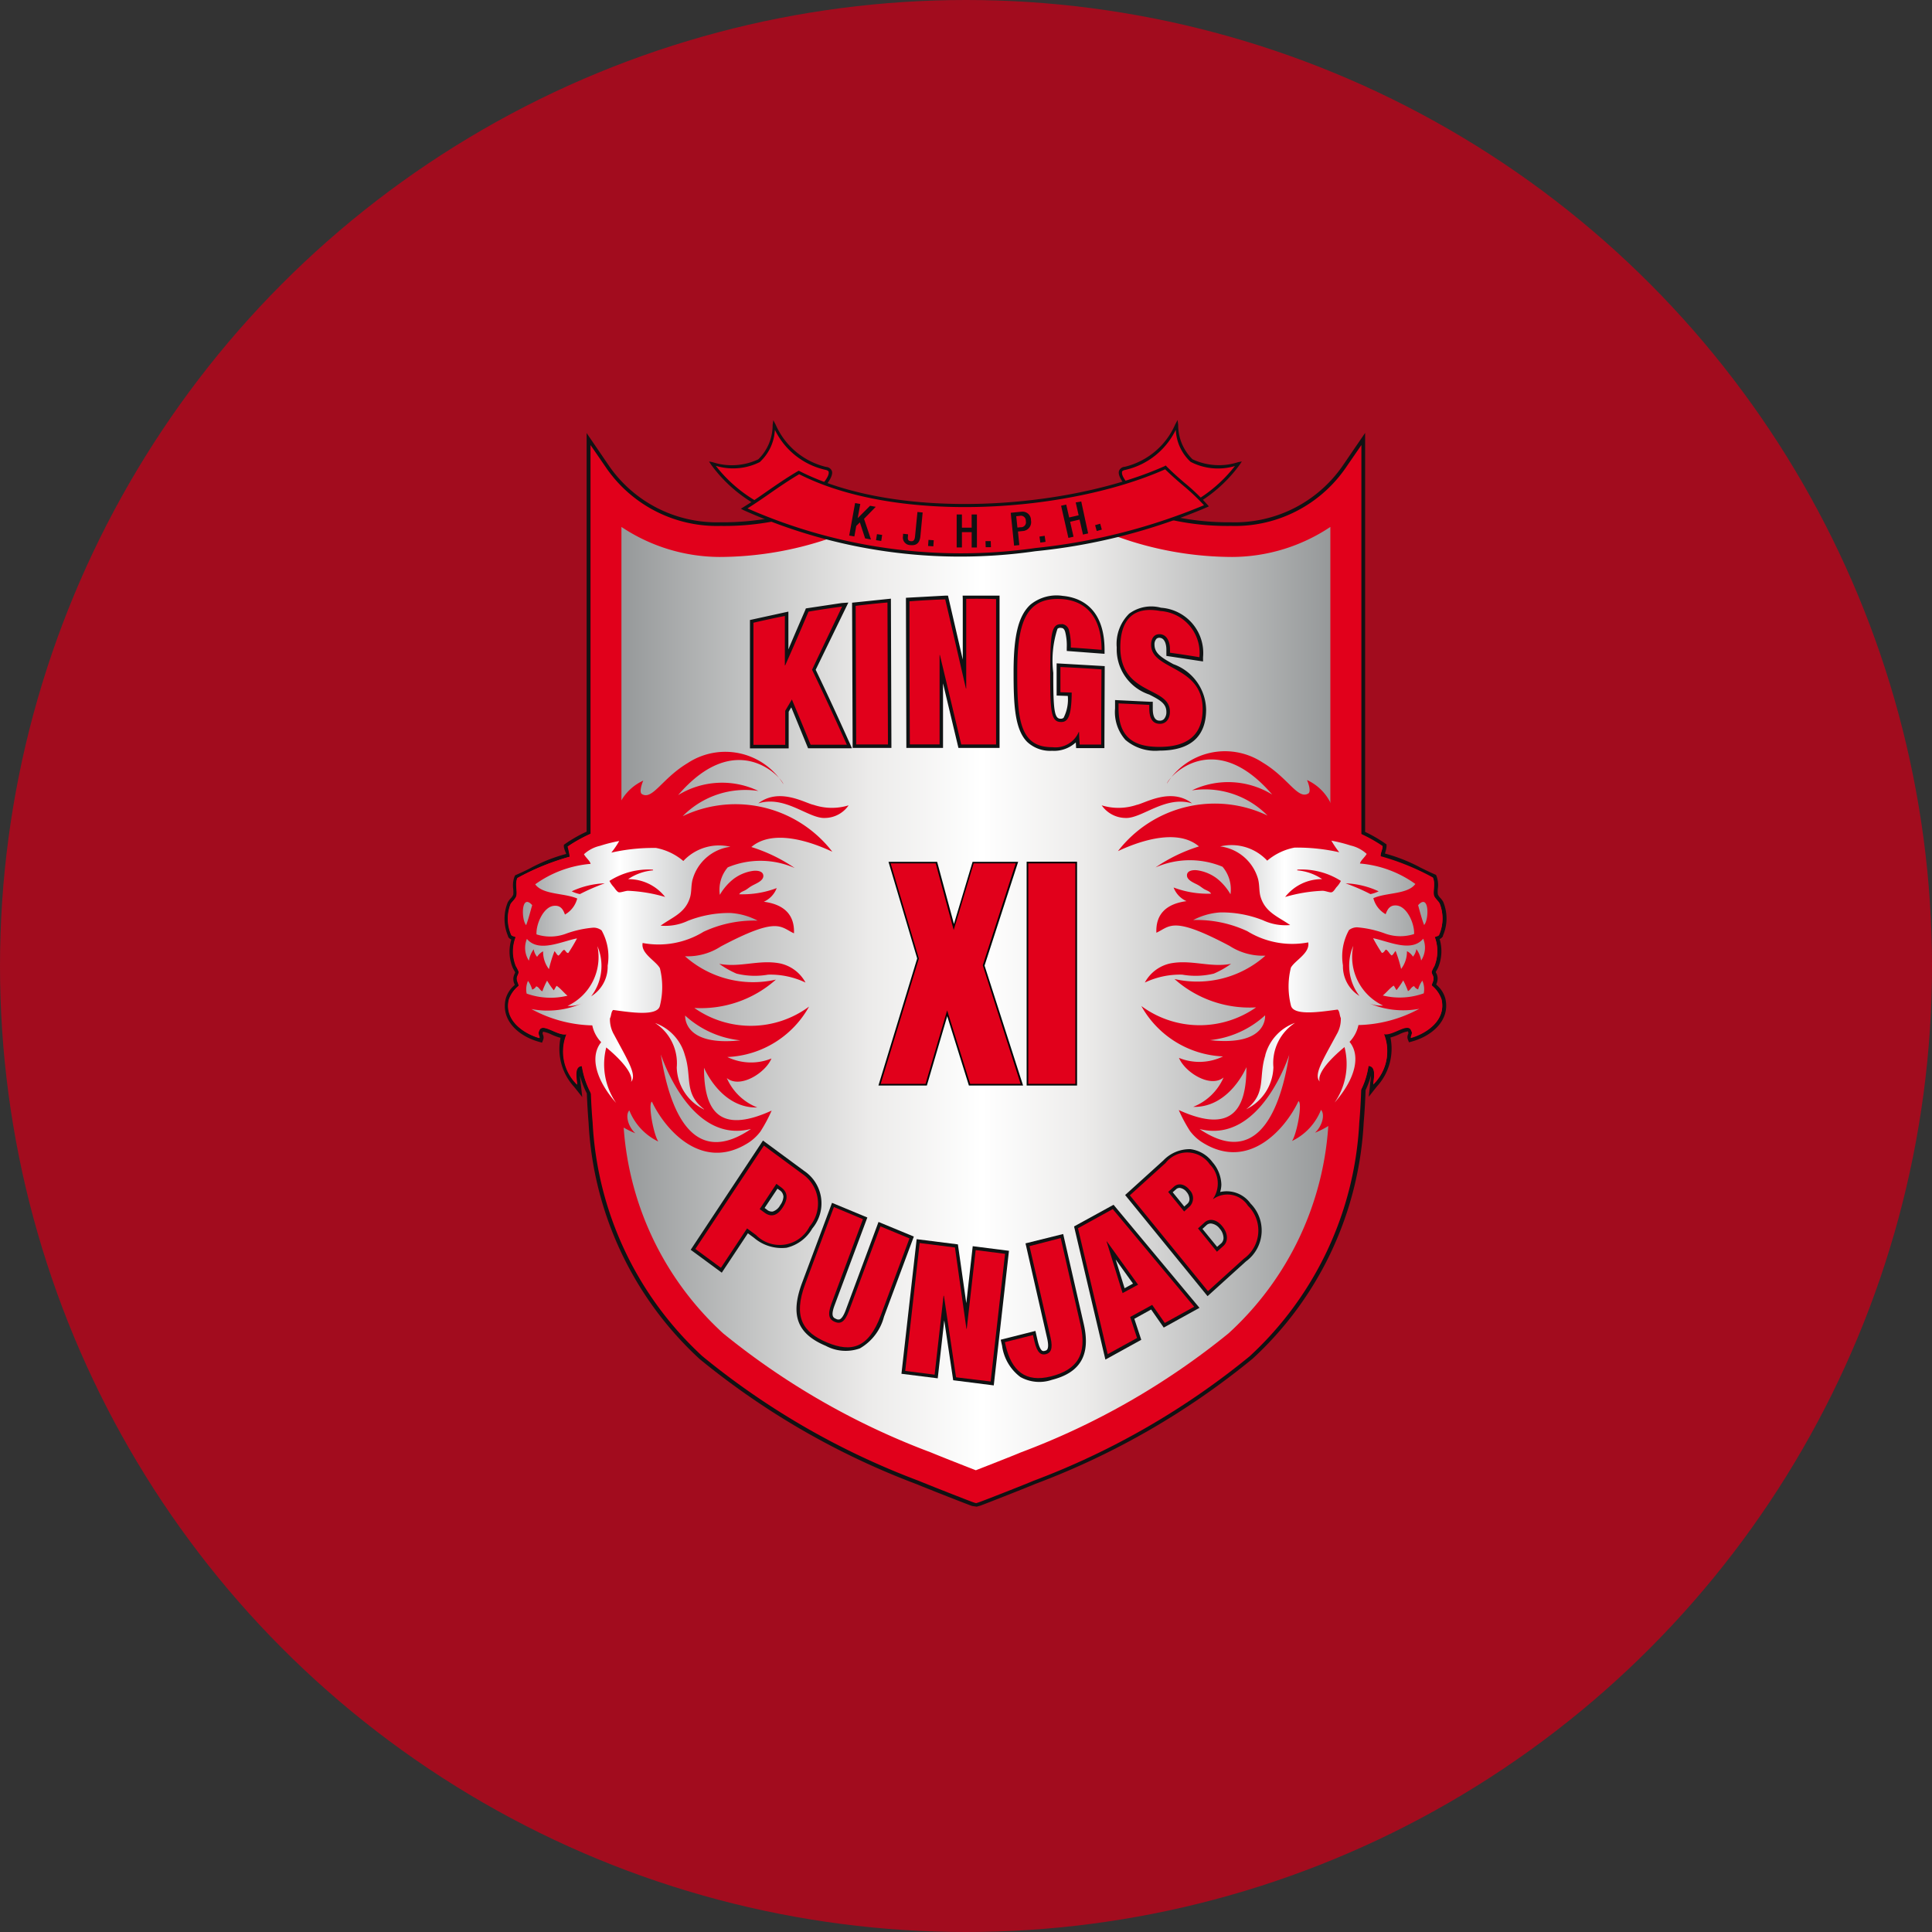 <svg xmlns="http://www.w3.org/2000/svg" xmlns:xlink="http://www.w3.org/1999/xlink" width="46" height="46" viewBox="0 0 46 46">
  <rect x="0" y="0" width="46" height="46" fill="#333333" stroke="none"/>
  <defs>
    <linearGradient id="linear-gradient" y1="0.5" x2="1" y2="0.5" gradientUnits="objectBoundingBox">
      <stop offset="0" stop-color="#959899"/>
      <stop offset="0.35" stop-color="#ecebea"/>
      <stop offset="0.509" stop-color="#fff"/>
      <stop offset="0.65" stop-color="#edeceb"/>
      <stop offset="1" stop-color="#959899"/>
    </linearGradient>
    <linearGradient id="linear-gradient-2" y1="0.5" x2="1" y2="0.5" gradientUnits="objectBoundingBox">
      <stop offset="0" stop-color="#959899"/>
      <stop offset="0.412" stop-color="#fff"/>
      <stop offset="1" stop-color="#959899"/>
    </linearGradient>
    <linearGradient id="linear-gradient-3" y1="0.5" x2="1" y2="0.5" gradientUnits="objectBoundingBox">
      <stop offset="0" stop-color="#959899"/>
      <stop offset="0.406" stop-color="#fff"/>
      <stop offset="1" stop-color="#959899"/>
    </linearGradient>
  </defs>
  <g id="Symbol_7_1" data-name="Symbol 7 – 1" transform="translate(-997 -3103)">
    <g id="Group_9448" data-name="Group 9448" transform="translate(-114)">
      <circle id="Ellipse_85" data-name="Ellipse 85" cx="23" cy="23" r="23" transform="translate(1111 3103)" fill="#a20c1e"/>
    </g>
    <g id="Group_9463" data-name="Group 9463" transform="translate(995.225 3091.413)">
      <g id="Group_9462" data-name="Group 9462" transform="translate(13.775 21.587)">
        <path id="Path_4091" data-name="Path 4091" d="M24.92,50.792c-.169-.06-1.177-.458-1.306-.514a18.328,18.328,0,0,1-5.18-2.984,8.217,8.217,0,0,1-2.645-5.626c-.018-.212-.031-.441-.042-.7a2.1,2.1,0,0,1-.163-.42c0,.05.008.1.014.148,0,.018,0,.036.006.053l.034.307-.192-.242a1.33,1.33,0,0,1-.325-1.169,1.269,1.269,0,0,1-.219-.08.7.7,0,0,0-.194-.065H14.7l0,.011,0,.014-.008.011a.273.273,0,0,0,.011.034.165.165,0,0,1,.007.116l-.029.075-.077-.022c-.466-.129-.911-.5-.789-1.021a.649.649,0,0,1,.2-.317l.017-.017-.006-.014a.314.314,0,0,1-.029-.141.31.31,0,0,1,.031-.109.2.2,0,0,0,.013-.033c-.005-.012-.017-.033-.025-.047s-.023-.041-.032-.059a1.012,1.012,0,0,1-.035-.677.158.158,0,0,1-.07-.056l-.007-.011,0-.012a1.047,1.047,0,0,1-.007-.807.553.553,0,0,1,.07-.094.288.288,0,0,0,.06-.087.643.643,0,0,0,0-.13.614.614,0,0,1,.03-.3l.014-.031.03-.013c.113-.05.225-.1.334-.158a3.93,3.93,0,0,1,.851-.338c0-.013-.007-.026-.012-.039A.586.586,0,0,1,15.2,35.1l0-.051.042-.029a3.362,3.362,0,0,1,.5-.284V25.246l.547.8A3.118,3.118,0,0,0,18.93,27.37l.138,0a6.309,6.309,0,0,0,1.672-.246.231.231,0,0,1,.068-.008,4.388,4.388,0,0,1,.761.161,13.5,13.5,0,0,0,3.271.52l.166,0h.006l.169,0a13.527,13.527,0,0,0,3.272-.52,4.359,4.359,0,0,1,.76-.161.233.233,0,0,1,.067.008,6.308,6.308,0,0,0,1.672.246l.137,0a3.119,3.119,0,0,0,2.642-1.328l.547-.8v9.5a3.286,3.286,0,0,1,.468.269l.042.029,0,.051a.556.556,0,0,1-.028.128c0,.014-.008.026-.011.038a3.948,3.948,0,0,1,.849.336c.109.054.222.109.336.159l.031.013.014.031a.622.622,0,0,1,.03.3.585.585,0,0,0,0,.131.272.272,0,0,0,.059.087.513.513,0,0,1,.069.093,1.031,1.031,0,0,1-.007.808l0,.012-.007.01a.154.154,0,0,1-.071.057,1.008,1.008,0,0,1-.035.676c-.009.02-.02.04-.031.06a.413.413,0,0,0-.026.048c0,.007.009.022.014.032a.293.293,0,0,1,.03.108.313.313,0,0,1-.028.142c0,.005,0,.01-.006.015l.018.018a.653.653,0,0,1,.2.317c.122.519-.324.892-.79,1.021l-.076.021-.029-.074a.162.162,0,0,1,.007-.116.153.153,0,0,0,.01-.036l-.008-.012,0-.01a.077.077,0,0,0,0-.012h-.008a.7.7,0,0,0-.194.065,1.336,1.336,0,0,1-.219.081,1.33,1.33,0,0,1-.325,1.168l-.192.243.034-.308c0-.017,0-.035.006-.053.005-.044.012-.1.014-.148a2.1,2.1,0,0,1-.129.351c-.01.287-.025.538-.045.768a8.217,8.217,0,0,1-2.645,5.626,18.308,18.308,0,0,1-5.18,2.984c-.128.056-1.133.453-1.3.514l-.089.025Z" transform="translate(-13.775 -24.935)" fill="#101213"/>
        <path id="Path_4092" data-name="Path 4092" d="M36.823,41.49c.011-.071.047-.1.044-.178,0-.054-.049-.1-.044-.154a.76.76,0,0,1,.065-.133.942.942,0,0,0,.007-.693c.032-.02.086-.021.105-.052a.962.962,0,0,0,.014-.74c-.035-.064-.123-.131-.138-.2-.021-.108.035-.289-.022-.415a5.845,5.845,0,0,0-1.248-.508c0-.1.043-.153.05-.242a3.215,3.215,0,0,0-.506-.285V28.612l-.385.56a3.2,3.2,0,0,1-2.712,1.366,6.264,6.264,0,0,1-1.836-.247,23.124,23.124,0,0,1-4.244.675h0a23.145,23.145,0,0,1-4.245-.675,6.257,6.257,0,0,1-1.836.247,3.2,3.2,0,0,1-2.711-1.366l-.385-.56V37.87a3.3,3.3,0,0,0-.538.3,2.039,2.039,0,0,1,.049.242,5.841,5.841,0,0,0-1.247.508c-.058.126,0,.307-.022.415-.014.074-.1.141-.138.2a.964.964,0,0,0,.014.74c.02.031.073.032.105.052a.938.938,0,0,0,.007.693.851.851,0,0,1,.066.133c0,.049-.043.1-.045.154,0,.078.033.107.045.178a.726.726,0,0,0-.235.33c-.119.5.371.816.727.915.014-.035-.05-.1-.009-.167.066-.226.441.127.654.076a1.1,1.1,0,0,0,.253,1.2c-.021-.186-.069-.432.114-.443a1.791,1.791,0,0,0,.207.628c.009.243.022.482.043.716a8.131,8.131,0,0,0,2.615,5.568,18.246,18.246,0,0,0,5.156,2.968c.138.06,1.239.494,1.315.517l.044.013h0l.043-.013c.076-.022,1.178-.456,1.316-.517a18.259,18.259,0,0,0,5.155-2.968A8.13,8.13,0,0,0,35.1,44.741c.023-.256.036-.517.046-.782a1.756,1.756,0,0,0,.172-.561c.182.011.134.257.114.442a1.1,1.1,0,0,0,.252-1.2c.213.052.587-.3.654-.075.042.062-.023.132-.009.166.356-.1.846-.411.727-.915A.738.738,0,0,0,36.823,41.49Z" transform="translate(-14.736 -28.016)" fill="#e1001b"/>
        <g id="Group_9453" data-name="Group 9453" transform="translate(4.88 0)">
          <g id="Group_9450" data-name="Group 9450">
            <g id="Group_9449" data-name="Group 9449">
              <path id="Path_4093" data-name="Path 4093" d="M74.078,25.235c-.085.015,1.34-1.078.82-1.169a1.809,1.809,0,0,1-1.222-1.027c-.121.966-.508,1.086-1.474.918A3.38,3.38,0,0,0,74.078,25.235Z" transform="translate(-72.122 -22.916)" fill="#e1001b" fill-rule="evenodd"/>
              <path id="Path_4094" data-name="Path 4094" d="M72.78,21.705a1.138,1.138,0,0,1-.341.818,1.48,1.48,0,0,1-1.089.068l-.085-.016.048.073a3.4,3.4,0,0,0,1.9,1.294l.027.008.014-.029c.01-.015.086-.083.159-.148.407-.365.836-.77.779-.969a.157.157,0,0,0-.14-.1,1.759,1.759,0,0,1-1.2-1.007l-.056-.106Zm-.3.878a1.113,1.113,0,0,0,.353-.763,1.767,1.767,0,0,0,1.2.953c.071.013.079.041.082.051a.132.132,0,0,1,0,.023c0,.189-.528.662-.759.869-.085.076-.13.117-.155.143a3.366,3.366,0,0,1-1.774-1.181A1.416,1.416,0,0,0,72.484,22.584Z" transform="translate(-71.264 -21.587)" fill="#101213" fill-rule="evenodd"/>
            </g>
          </g>
          <g id="Group_9452" data-name="Group 9452" transform="translate(9.761)">
            <g id="Group_9451" data-name="Group 9451">
              <path id="Path_4095" data-name="Path 4095" d="M187.637,25.235c.086.015-1.341-1.078-.82-1.169a1.81,1.81,0,0,0,1.222-1.027c.121.966.507,1.086,1.474.918A3.384,3.384,0,0,1,187.637,25.235Z" transform="translate(-186.665 -22.916)" fill="#e1001b" fill-rule="evenodd"/>
              <path id="Path_4096" data-name="Path 4096" d="M187.6,21.693a1.762,1.762,0,0,1-1.2,1.008.156.156,0,0,0-.139.1c-.057.2.372.6.778.969a2.157,2.157,0,0,1,.158.148l.016.023.026,0a3.4,3.4,0,0,0,1.9-1.294l.047-.073-.086.016a1.479,1.479,0,0,1-1.088-.068,1.135,1.135,0,0,1-.341-.818l-.014-.118Zm-.507,2.024c-.231-.207-.76-.68-.76-.869a.078.078,0,0,1,0-.023c0-.01.011-.038.081-.05a1.773,1.773,0,0,0,1.2-.955,1.107,1.107,0,0,0,.352.763,1.417,1.417,0,0,0,1.056.1,3.366,3.366,0,0,1-1.775,1.181C187.225,23.834,187.179,23.793,187.095,23.716Z" transform="translate(-186.26 -21.587)" fill="#101213" fill-rule="evenodd"/>
            </g>
          </g>
        </g>
        <path id="Path_4098" data-name="Path 4098" d="M63.448,60.868l-.007-.948V49.269a4.238,4.238,0,0,1-2.338.715,8.125,8.125,0,0,1-3.745-.929A5.833,5.833,0,0,1,55,49.416h0a5.828,5.828,0,0,1-2.355-.361,8.128,8.128,0,0,1-3.745.929,4.239,4.239,0,0,1-2.338-.715V59.92l-.007.948c0,.3-.006.6-.006.884,0,.57.011,1.116.056,1.633a7.329,7.329,0,0,0,2.379,5.085,17.618,17.618,0,0,0,4.95,2.836c.12.052.747.3,1.066.423h0c.319-.124.946-.37,1.066-.423a17.623,17.623,0,0,0,4.95-2.836A7.327,7.327,0,0,0,63.4,63.385c.045-.517.056-1.063.056-1.633C63.453,61.463,63.451,61.168,63.448,60.868Z" transform="translate(-43.766 -46.723)" fill-rule="evenodd" fill="url(#linear-gradient)"/>
        <g id="Group_9454" data-name="Group 9454" transform="translate(5.645 1.085)">
          <path id="Path_4099" data-name="Path 4099" d="M88.1,36.865a12.662,12.662,0,0,1-6.935-.976c.431-.263.807-.57,1.3-.861,2.327,1.191,6.353.942,8.727-.119.388.384.638.528.978.912A13.994,13.994,0,0,1,88.1,36.865Z" transform="translate(-81.091 -34.864)" fill="#e1001b" fill-rule="evenodd"/>
          <path id="Path_4100" data-name="Path 4100" d="M90.374,34.384c-2.3,1.029-6.343,1.322-8.7.12l-.018-.009-.018.01c-.275.161-.513.327-.743.486-.189.132-.369.257-.561.375l-.055.033.056.032a12.582,12.582,0,0,0,6.958.981h0a13.9,13.9,0,0,0,4.085-1.047l.044-.021-.033-.037a4.816,4.816,0,0,0-.541-.518c-.134-.115-.272-.234-.437-.4l-.019-.019Zm.007.078c.159.156.294.272.424.383a5.154,5.154,0,0,1,.5.472,14.157,14.157,0,0,1-4.012,1.019h0a12.6,12.6,0,0,1-6.857-.943c.173-.108.338-.221.509-.34.224-.156.457-.317.722-.474C84.03,35.777,88.067,35.488,90.381,34.462Z" transform="translate(-80.284 -34.373)" fill="#101213" fill-rule="evenodd"/>
        </g>
        <path id="Path_4101" data-name="Path 4101" d="M111.207,44.527l-.135-.025-.295.295h0l.062-.337-.124-.022-.14.773.123.022.045-.251.086-.084.125.381.139.026-.165-.492Zm.007.794.124.019.022-.144-.124-.018Zm.932-.123c-.007.079-.015.156-.1.148s-.078-.062-.071-.126l0-.039-.118-.012,0,.05a.18.18,0,0,0,.18.22c.125.013.216-.039.233-.211l.054-.566-.124-.012Zm.307.261.125.009.01-.145-.125-.009Zm1.038-.436h-.232l0-.314h-.125l0,.786h.125l0-.365h.232l0,.366h.125l0-.786h-.126Zm.334.465.125,0-.005-.145-.125,0Zm.844-.844-.248.025.08.782.125-.013-.033-.323.11-.011a.212.212,0,0,0,.2-.254A.2.2,0,0,0,114.671,44.645Zm0,.368-.089.009-.028-.27.081-.008a.117.117,0,0,1,.147.122A.119.119,0,0,1,114.674,45.014Zm.436.224.021.143.124-.018-.021-.144Zm.863-.814.07.307-.226.051-.07-.307-.122.028.174.766.122-.028-.081-.356.225-.052.081.357.123-.028L116.1,44.4Zm.583.507-.121.035.039.139.121-.033Z" transform="translate(-102.356 -42.46)" fill="#101213"/>
        <g id="Group_9455" data-name="Group 9455" transform="translate(0.089 7.92)">
          <path id="Path_4102" data-name="Path 4102" d="M16.477,130.081l.051-.318.534-.259.5-.21.175-.024.017-.286.495-.194.409-.181.23-.073L18.93,128l.253-.189.129.175.248-.088.151.076.211.465,1.82.127-.212.55-.55.508-.085.677,1.143.085.38.3-1.438.55-.888.381-.211,1.312.468.643.251,1.241.363.514-.42-.173-.3-.406-.218-.667-.166-.34-.474-.011-.24.995-.4.568-.729-1.069-.285-.759-.421-.246-.648-.151-.186-.4.009-.472.041-.436-.066-.375-.012-.406-.185-.4Z" transform="translate(-16.138 -126.712)" fill-rule="evenodd" fill="url(#linear-gradient-2)"/>
          <path id="Path_4103" data-name="Path 4103" d="M22.107,116.131c-.188-.034-.813-.425-1.317-.035.642-.2,1.2.37,1.592.347a.692.692,0,0,0,.559-.3A1.362,1.362,0,0,1,22.107,116.131Zm-5.564,2.125a4.786,4.786,0,0,1,.592-.256,2.021,2.021,0,0,0-.787.19A.761.761,0,0,0,16.544,118.256Zm3.318,1.66a2.164,2.164,0,0,0,.41.233,1.832,1.832,0,0,0,.752.025,1.949,1.949,0,0,1,.892.188.906.906,0,0,0-.6-.454C20.81,119.807,20.358,120.013,19.861,119.916ZM17.692,117.9a1.239,1.239,0,0,1,.589-.209c.015,0,0-.015-.007-.018a1.734,1.734,0,0,0-1.027.269.614.614,0,0,0,.1.144c.026.03.077.114.12.126s.145-.03.218-.035a3.677,3.677,0,0,1,.887.147A1.109,1.109,0,0,0,17.692,117.9Zm1.3-1.5a2.089,2.089,0,0,1,1.8-.6,2,2,0,0,0-1.911.1c1.381-1.607,2.457-.434,2.507-.262a1.628,1.628,0,0,0-2.281-.5c-.605.362-.83.879-1.082.74-.083-.042,0-.263.027-.324a1.166,1.166,0,0,0-.682,1.066,3.635,3.635,0,0,0-1.12.505,2.039,2.039,0,0,1,.049.242,5.84,5.84,0,0,0-1.247.508c-.058.126,0,.307-.022.415-.014.074-.1.141-.138.2a.964.964,0,0,0,.014.74c.02.031.073.032.105.052a.938.938,0,0,0,.007.693.852.852,0,0,1,.066.133c0,.049-.043.1-.045.154,0,.078.033.107.045.178a.726.726,0,0,0-.235.33c-.119.5.371.816.727.915.014-.035-.05-.1-.009-.167.066-.226.441.127.654.076a1.1,1.1,0,0,0,.253,1.2c-.021-.186-.069-.432.114-.443a2.064,2.064,0,0,0,1.276,1.6c-.165-.144-.25-.432-.144-.545a1.386,1.386,0,0,0,.69.741c-.113-.165-.251-.9-.152-.949.3.642,1.186,1.7,2.313.968a1.129,1.129,0,0,0,.269-.255,3.6,3.6,0,0,0,.268-.5c-1.273.581-1.609-.025-1.61-1.021,0,0,.4.969,1.268.946a1.316,1.316,0,0,1-.725-.7c.317.261.923-.125,1.063-.466a1.289,1.289,0,0,1-1.05-.035,2.338,2.338,0,0,0,1.945-1.2,2.335,2.335,0,0,1-2.731.032,2.686,2.686,0,0,0,1.942-.675,2.441,2.441,0,0,1-2.165-.556,1.451,1.451,0,0,0,.853-.233c1.367-.724,1.413-.463,1.742-.313.019-.459-.256-.691-.718-.752a.583.583,0,0,0,.307-.325,2.32,2.32,0,0,1-.893.147c.032-.057.1-.071.15-.1s.094-.069.15-.1c.086-.051.273-.113.275-.235,0-.106-.118-.135-.238-.123a1,1,0,0,0-.48.2,1.316,1.316,0,0,0-.318.372.822.822,0,0,1,.189-.655,2.025,2.025,0,0,1,1.594.016,3.872,3.872,0,0,0-1.033-.5c.559-.475,1.562-.06,1.928.112A2.912,2.912,0,0,0,18.994,116.4Zm-3.586,2.122c-.046.159-.086.325-.143.473C15.143,118.862,15.143,118.224,15.408,118.52Zm-.125.8c.282.339.832.056,1.193-.011a3.862,3.862,0,0,1-.208.349c-.055-.005-.057-.059-.1-.078-.058.031-.079.1-.134.139-.044-.023-.058-.073-.094-.106a3.147,3.147,0,0,0-.132.427.673.673,0,0,1-.139-.423.366.366,0,0,0-.143.131.367.367,0,0,1-.081-.18.629.629,0,0,0-.114.272A.558.558,0,0,1,15.284,119.317Zm.026,1a.64.64,0,0,1,.1.208.168.168,0,0,0,.095-.078c.071.018.084.092.147.118a1.71,1.71,0,0,1,.113-.253,2.055,2.055,0,0,0,.159.23c.026-.033.042-.077.069-.107.1.067.166.162.258.235a1.694,1.694,0,0,1-.973-.05A.5.5,0,0,1,15.31,120.316Zm5.3,3.533c-1.271.86-1.891-.213-2.137-1.779C18.473,122.071,19.149,124.219,20.609,123.849Zm-1.559-2.708a2.3,2.3,0,0,0,1.314.591C18.977,121.888,19.05,121.142,19.05,121.142Zm.449,2.236a1.148,1.148,0,0,1-.648-1,1.141,1.141,0,0,0-.515-1.057,1.126,1.126,0,0,1,.71.77C19.216,122.617,19.011,123,19.5,123.378Zm-.272-5.472c-.038.152-.02.291-.059.422-.112.376-.419.47-.7.674a1.259,1.259,0,0,0,.647-.114,2.67,2.67,0,0,1,1.012-.187,1.6,1.6,0,0,1,.65.182,2.837,2.837,0,0,0-1.288.265,2.043,2.043,0,0,1-1.45.267c-.047.251.31.421.411.6a1.847,1.847,0,0,1,0,.895c-.058.266-.74.149-1.113.1-.052.044-.042.136-.076.2a.726.726,0,0,0,.1.393c.327.613.551.961.4,1.121h0c.022-.04.08-.265-.588-.822a1.619,1.619,0,0,0,.235,1.322c-.511-.583-.618-1.127-.356-1.447a.809.809,0,0,1-.212-.4,3.165,3.165,0,0,1-1.45-.389,2.047,2.047,0,0,0,1.236-.148.768.768,0,0,1-.375.073,1.281,1.281,0,0,0,.711-1.423,1.191,1.191,0,0,1-.148,1.194.828.828,0,0,0,.392-.729,1.281,1.281,0,0,0-.144-.839.312.312,0,0,0-.194-.066,2.491,2.491,0,0,0-.668.149,1.066,1.066,0,0,1-.688.011c-.015-.24.164-.659.417-.68.159-.014.218.089.26.208a.612.612,0,0,0,.292-.382c-.311-.134-.819-.087-1-.338a2.636,2.636,0,0,1,1.319-.487c-.017-.075-.117-.149-.158-.229a.829.829,0,0,1,.381-.2,3.555,3.555,0,0,1,.458-.115,2.069,2.069,0,0,1-.187.276,4.564,4.564,0,0,1,1.063-.111,1.406,1.406,0,0,1,.651.311,1.164,1.164,0,0,1,1.121-.339A1.08,1.08,0,0,0,19.227,117.906Z" transform="translate(-14.825 -114.888)" fill="#e1001b" fill-rule="evenodd"/>
        </g>
        <g id="Group_9456" data-name="Group 9456" transform="translate(16.081 9.016)">
          <path id="Path_4104" data-name="Path 4104" d="M209.161,130.081l-.052-.318-.534-.259-.5-.21-.175-.024-.015-.286-.5-.194-.409-.181-.229-.073-.046-.537-.254-.189-.128.175-.247-.088-.15.076-.212.465-1.819.127.212.55.55.508.085.677-1.143.085-.38.3,1.438.55.888.381.212,1.312.029.16-.5.483,0,.134-.32,1.174-.226.413.512-.313.28-.5.16-.839.566.093.531,1.683.628-.871.071-.336.46-.293.02-.551.408-.121.6-.175.186-.4-.009-.472-.041-.436.066-.375.012-.406.186-.4Z" transform="translate(-203.221 -127.809)" fill-rule="evenodd" fill="url(#linear-gradient-3)"/>
        </g>
        <g id="Group_9459" data-name="Group 9459" transform="translate(8.916 10.517)">
          <g id="Group_9457" data-name="Group 9457">
            <path id="Path_4105" data-name="Path 4105" d="M122.524,151.018h-1.248l-.531-1.7-.5,1.7h-1.111l.916-3.006-.677-2.283h1.116l.414,1.534.46-1.534h1.043l-.792,2.449Z" transform="translate(-119.109 -145.709)" fill="#e1001b"/>
            <path id="Path_4106" data-name="Path 4106" d="M122.259,150.82h-1.29l-.516-1.651-.485,1.651h-1.153l.008-.026.915-3-.683-2.3h1.158l.4,1.48.444-1.48h1.085l-.8,2.47Zm-1.26-.04H122.2l-.9-2.82,0-.006.783-2.423h-1l-.476,1.587-.428-1.587h-1.073l.671,2.263,0,.006-.908,2.98h1.068l.514-1.749Z" transform="translate(-118.816 -145.491)" fill="#050606"/>
          </g>
          <g id="Group_9458" data-name="Group 9458" transform="translate(3.527)">
            <path id="Path_4107" data-name="Path 4107" d="M161.772,151.018h-1.161v-5.289h1.161Z" transform="translate(-160.591 -145.709)" fill="#e1001b"/>
            <path id="Path_4108" data-name="Path 4108" d="M161.574,150.82h-1.2v-5.329h1.2Zm-1.161-.04h1.121v-5.249h-1.121Z" transform="translate(-160.373 -145.491)" fill="#050606"/>
          </g>
        </g>
        <g id="Group_9461" data-name="Group 9461" transform="translate(4.445 17.157)">
          <g id="Group_9460" data-name="Group 9460">
            <path id="Path_4109" data-name="Path 4109" d="M66.138,226.316l.74.545.622-.938.145.107a1.01,1.01,0,0,0,.776.237.958.958,0,0,0,.612-.458.929.929,0,0,0-.192-1.37l-.982-.724Zm2.066-1.455.048.034a.194.194,0,0,1,.094.158.377.377,0,0,1-.077.2.307.307,0,0,1-.177.152.184.184,0,0,1-.143-.047l-.051-.038Z" transform="translate(-66.138 -223.716)" fill="#101213"/>
            <path id="Path_4110" data-name="Path 4110" d="M95.945,243.006c-.286.768-.117,1.215.565,1.5a1,1,0,0,0,.812.06,1.224,1.224,0,0,0,.573-.753l.711-1.909-.841-.348-.781,2.1c-.057.153-.107.2-.138.217a.109.109,0,0,1-.091-.009c-.06-.025-.135-.057-.037-.321l.781-2.093-.841-.349Z" transform="translate(-93.293 -239.619)" fill="#101213"/>
            <path id="Path_4111" data-name="Path 4111" d="M125.257,254.563l.864.108.155-1.379c.086.571.213,1.425.213,1.425l.966.123.362-3.205-.863-.11s-.09.8-.153,1.357c-.08-.571-.2-1.4-.2-1.4l-.982-.124Z" transform="translate(-120.239 -249.011)" fill="#101213"/>
            <path id="Path_4112" data-name="Path 4112" d="M153.687,250.1l.513,2.251c.064.277-.01.3-.05.306a.075.075,0,0,1-.064,0c-.025-.015-.07-.067-.111-.243l-.052-.229-.827.209.033.143a1.115,1.115,0,0,0,.437.746.926.926,0,0,0,.747.067c.686-.173.928-.6.761-1.329l-.49-2.144Z" transform="translate(-145.715 -247.653)" fill="#101213"/>
            <path id="Path_4113" data-name="Path 4113" d="M173.673,242.209l.746,3.17.854-.471s-.132-.4-.165-.5l.4-.221.3.43.851-.47-2.046-2.454Zm.992.789.411.572-.2.11C174.846,243.583,174.763,243.316,174.665,243Z" transform="translate(-164.545 -240.165)" fill="#101213"/>
            <path id="Path_4114" data-name="Path 4114" d="M188.912,226.373l-.91.824,1.962,2.408.914-.827a.911.911,0,0,0,.11-1.379.7.7,0,0,0-.724-.274.642.642,0,0,0,.029-.177.849.849,0,0,0-.21-.532.774.774,0,0,0-.529-.311A.866.866,0,0,0,188.912,226.373Zm.3.69a.121.121,0,0,1,.095-.035.249.249,0,0,1,.161.1.274.274,0,0,1,.066.164.147.147,0,0,1-.049.112l-.075.067c-.066-.082-.212-.262-.276-.34Zm.73.849a.146.146,0,0,1,.112-.036.3.3,0,0,1,.2.122.351.351,0,0,1,.09.217.172.172,0,0,1-.052.13l-.1.086-.349-.428Z" transform="translate(-177.658 -225.901)" fill="#101213"/>
          </g>
          <path id="Path_4115" data-name="Path 4115" d="M69.08,225.1l.914.674a.85.85,0,0,1,.172,1.255.793.793,0,0,1-1.274.2l-.213-.157-.622.938-.609-.449Zm-.1,1.512.115.084c.153.113.3.081.434-.126s.118-.36-.036-.474l-.115-.085Z" transform="translate(-67.337 -224.981)" fill="#e1001b"/>
          <path id="Path_4116" data-name="Path 4116" d="M98.283,242.662l-.751,2.017c-.1.27-.049.374.081.428s.235.015.335-.256l.751-2.018.692.287-.683,1.833c-.292.783-.7.886-1.279.645s-.812-.608-.521-1.392l.684-1.833Z" transform="translate(-94.182 -240.791)" fill="#e1001b"/>
          <path id="Path_4117" data-name="Path 4117" d="M126.656,252.449l.841.106.273,1.935h.008l.212-1.873.7.089-.343,3.04-.824-.1-.289-1.941-.009,0-.212,1.878-.7-.089Z" transform="translate(-121.205 -250.01)" fill="#e1001b"/>
          <path id="Path_4118" data-name="Path 4118" d="M155.578,251.054l.471,2.063c.165.723-.092,1.076-.7,1.23s-.943-.126-1.086-.752l-.014-.063.669-.169.034.147c.065.285.161.336.273.308s.175-.12.11-.4l-.5-2.172Z" transform="translate(-146.768 -248.733)" fill="#e1001b"/>
          <path id="Path_4119" data-name="Path 4119" d="M174.772,243.382l.828-.456,1.939,2.325-.7.386-.3-.43-.524.288.164.5-.7.385Zm.688.314-.007,0,.381,1.23.369-.2Z" transform="translate(-165.551 -241.295)" fill="#e1001b"/>
          <path id="Path_4120" data-name="Path 4120" d="M189.321,228.1l.851-.77a.654.654,0,0,1,1.054.034.643.643,0,0,1,.077.818l.005.006a.581.581,0,0,1,.825.16.826.826,0,0,1-.1,1.263l-.852.771Zm1.293.385.136-.123a.28.28,0,0,0-.009-.392c-.1-.128-.256-.179-.371-.074l-.136.123Zm.781.958.158-.142c.1-.093.121-.277-.029-.462s-.321-.186-.424-.094l-.156.143Z" transform="translate(-178.865 -226.797)" fill="#e1001b"/>
        </g>
        <path id="Path_4121" data-name="Path 4121" d="M87.743,70.849s0,1.272,0,1.446c-.145-.628-.352-1.521-.352-1.521l-.068,0-.933.051,0,.079L86.4,74.4l.873,0s0-1.534,0-1.537c.15.628.367,1.537.367,1.537h.979l0-3.626-.879,0Zm1.61.14c-.28.259-.4.721-.4,1.6h0c0,.76.022,1.365.324,1.668a.8.8,0,0,0,.593.211.762.762,0,0,0,.565-.2c0,.019.007.136.007.136l.673,0,.008-1.952-1.145-.066v.767l.266.009a.955.955,0,0,1-.1.519.093.093,0,0,1-.074.023c-.144,0-.174-.2-.172-1.091a2.432,2.432,0,0,1,.1-1.05.1.1,0,0,1,.085-.021c.037,0,.077.016.1.1a1.314,1.314,0,0,1,.036.372v.077l.9.068,0-.089c0-1.044-.62-1.256-.993-1.29A.986.986,0,0,0,89.353,70.989Zm-4.245-.047,0,.075.013,3.383.923,0-.012-3.554Zm-.249.008-.852.128-.016.043s-.246.565-.4.933c0-.348,0-.9,0-.9l-.915.2V74.41l.922,0s0-.828,0-.871c.008-.015.031-.053.062-.106.093.225.4.975.4.975h.055l.99,0-.052-.116c-.282-.63-.555-1.219-.812-1.753.034-.07.778-1.6.778-1.6Zm6.85.249a1.008,1.008,0,0,0-.3.81,1.134,1.134,0,0,0,.775,1.12c.261.133.407.218.407.414a.242.242,0,0,1-.058.17.132.132,0,0,1-.1.037c-.046,0-.168-.005-.166-.292V73.3l-.079,0-.819-.04v.2a1,1,0,0,0,.246.748,1.091,1.091,0,0,0,.81.256c.738,0,1.112-.333,1.112-.978a1.173,1.173,0,0,0-.781-1.081c-.277-.153-.448-.258-.448-.464a.191.191,0,0,1,.049-.142.107.107,0,0,1,.091-.019c.107.017.144.164.143.284v.145l.073.011.8.121v-.1a1.08,1.08,0,0,0-1-1.179A.887.887,0,0,0,91.709,71.2Z" transform="translate(-76.82 -66.592)" fill="#101213"/>
        <path id="Path_4122" data-name="Path 4122" d="M85.772,71.908q-.4.053-.8.121-.277.655-.555,1.279h-.008q0-.587,0-1.176-.375.074-.748.161V75.2l.757,0q0-.406,0-.811c.052-.089.106-.178.158-.269q.222.525.446,1.078l.863,0c-.277-.617-.553-1.215-.828-1.786C85.288,72.919,85.53,72.418,85.772,71.908Zm.323-.017q.005,1.65.012,3.3l.757,0q-.007-1.69-.012-3.38Q86.474,71.844,86.095,71.891Zm2.632-.167q0,1.067,0,2.135H88.72c-.164-.71-.327-1.42-.493-2.123q-.426.015-.851.047,0,1.7.009,3.407h.708q0-1.065,0-2.129H88.1q.255,1.059.508,2.13h.83q0-1.732,0-3.461C89.2,71.721,88.964,71.72,88.727,71.724Zm2.275.6a.193.193,0,0,1,.175.16,1.4,1.4,0,0,1,.04.4c.244.016.49.034.733.055,0-.794-.378-1.157-.917-1.207-.9-.073-1.089.577-1.091,1.729s.067,1.8.836,1.795a.6.6,0,0,0,.628-.362h.008c0,.1.01.2.014.3h.513q0-.895.007-1.79-.488-.035-.978-.057,0,.3,0,.6l.269.009c-.006.59-.1.707-.259.7-.232,0-.256-.252-.253-1.175S90.752,72.311,91,72.329Zm2.128.488c0-.142.074-.268.236-.243.146.023.214.186.213.365v.073q.352.049.7.107a1,1,0,0,0-.93-1.1c-.635-.121-.951.2-.953.862,0,1.157,1.183.925,1.181,1.535,0,.167-.09.293-.244.289s-.248-.106-.247-.376c0-.025,0-.05,0-.075q-.366-.019-.732-.035c0,.038,0,.076,0,.114,0,.68.346.923.973.921.667,0,1.029-.281,1.029-.9C94.359,73.3,93.129,73.432,93.13,72.817Z" transform="translate(-77.722 -67.466)" fill="#e1001b"/>
        <path id="Path_4123" data-name="Path 4123" d="M181.432,116.143a.7.7,0,0,0,.56.3c.393.023.95-.542,1.592-.347-.5-.39-1.129,0-1.317.035A1.365,1.365,0,0,1,181.432,116.143Zm6.594,2.047a2.022,2.022,0,0,0-.787-.19,4.775,4.775,0,0,1,.592.256A.771.771,0,0,0,188.026,118.19Zm-4.967,1.718a.906.906,0,0,0-.6.454,1.952,1.952,0,0,1,.892-.188,1.832,1.832,0,0,0,.752-.025,2.173,2.173,0,0,0,.41-.233C184.016,120.013,183.564,119.807,183.059,119.908Zm2.743-1.584a3.667,3.667,0,0,1,.886-.147c.074,0,.169.047.219.035s.093-.1.12-.126a.6.6,0,0,0,.1-.144,1.734,1.734,0,0,0-1.027-.269c-.01,0-.022.016-.008.018a1.236,1.236,0,0,1,.589.209A1.106,1.106,0,0,0,185.8,118.324Zm-3.983-1.091c.366-.172,1.37-.587,1.929-.112a3.872,3.872,0,0,0-1.034.5,2.027,2.027,0,0,1,1.595-.016.83.83,0,0,1,.189.655,1.321,1.321,0,0,0-.318-.372,1.008,1.008,0,0,0-.481-.2c-.119-.011-.239.018-.237.123,0,.123.19.184.275.235.057.034.1.073.151.1s.119.046.149.1a2.316,2.316,0,0,1-.893-.147.582.582,0,0,0,.307.325c-.461.061-.737.293-.717.752.33-.151.376-.411,1.742.313a1.458,1.458,0,0,0,.854.233,2.441,2.441,0,0,1-2.165.556,2.688,2.688,0,0,0,1.943.675,2.338,2.338,0,0,1-2.732-.032,2.341,2.341,0,0,0,1.945,1.2,1.287,1.287,0,0,1-1.049.035c.14.341.746.727,1.062.466a1.318,1.318,0,0,1-.725.7c.869.023,1.269-.946,1.269-.946,0,1-.337,1.6-1.611,1.022a3.606,3.606,0,0,0,.268.5,1.116,1.116,0,0,0,.269.255c1.126.731,2.014-.326,2.313-.968.1.048-.04.784-.153.949a1.385,1.385,0,0,0,.689-.741c.106.114.021.4-.144.545a2.063,2.063,0,0,0,1.276-1.6c.182.011.134.257.114.442a1.1,1.1,0,0,0,.252-1.2c.213.052.587-.3.654-.075.042.062-.023.132-.009.166.356-.1.846-.411.727-.915a.738.738,0,0,0-.235-.33c.011-.071.047-.1.044-.178,0-.054-.049-.1-.044-.154a.761.761,0,0,1,.065-.133.942.942,0,0,0,.007-.693c.032-.02.086-.021.105-.052a.962.962,0,0,0,.014-.74c-.035-.064-.123-.131-.138-.2-.021-.108.035-.289-.022-.415a5.845,5.845,0,0,0-1.248-.508c0-.1.043-.153.05-.242a3.631,3.631,0,0,0-1.12-.505,1.166,1.166,0,0,0-.681-1.066c.028.061.109.282.026.324-.251.139-.475-.378-1.081-.74a1.627,1.627,0,0,0-2.28.5c.05-.172,1.125-1.345,2.506.262a2,2,0,0,0-1.911-.1,2.09,2.09,0,0,1,1.8.6A2.912,2.912,0,0,0,181.819,117.233Zm7.29,1.76c-.056-.147-.1-.313-.143-.473C189.231,118.224,189.231,118.862,189.108,118.992Zm-.071.845a.626.626,0,0,0-.114-.272.365.365,0,0,1-.081.18.363.363,0,0,0-.143-.131.675.675,0,0,1-.139.423,3.111,3.111,0,0,0-.131-.427c-.036.032-.049.083-.094.106-.054-.036-.075-.108-.134-.139-.039.019-.04.072-.1.078a3.609,3.609,0,0,1-.208-.349c.36.068.91.35,1.193.011A.56.56,0,0,1,189.038,119.837Zm.06.782a1.693,1.693,0,0,1-.973.05c.092-.074.16-.168.258-.235.028.03.043.074.069.107a2,2,0,0,0,.159-.23,1.778,1.778,0,0,1,.113.253c.063-.026.075-.1.147-.118a.168.168,0,0,0,.095.078.645.645,0,0,1,.1-.208A.5.5,0,0,1,189.1,120.619Zm-3.2,1.451c-.245,1.565-.865,2.639-2.136,1.779C185.226,124.219,185.9,122.071,185.9,122.071Zm-1.891-.337a2.308,2.308,0,0,0,1.315-.591S185.4,121.888,184.009,121.733Zm1.319.358a1.124,1.124,0,0,1,.71-.77,1.138,1.138,0,0,0-.516,1.057,1.148,1.148,0,0,1-.648,1C185.364,123,185.158,122.618,185.329,122.092Zm-1.074-4.971a1.164,1.164,0,0,1,1.121.339,1.41,1.41,0,0,1,.652-.311,4.566,4.566,0,0,1,1.063.111,2.172,2.172,0,0,1-.187-.276,3.541,3.541,0,0,1,.458.115.838.838,0,0,1,.382.2c-.043.08-.142.154-.16.229a2.636,2.636,0,0,1,1.319.487c-.183.251-.692.2-1,.338a.615.615,0,0,0,.293.382c.043-.118.1-.222.259-.208.253.022.432.44.418.68a1.066,1.066,0,0,1-.688-.011,2.491,2.491,0,0,0-.668-.149.312.312,0,0,0-.194.066,1.289,1.289,0,0,0-.144.839.827.827,0,0,0,.393.729,1.19,1.19,0,0,1-.147-1.194,1.279,1.279,0,0,0,.711,1.423.759.759,0,0,1-.374-.073,2.042,2.042,0,0,0,1.236.149,3.178,3.178,0,0,1-1.45.388.818.818,0,0,1-.212.4c.264.32.155.864-.356,1.446a1.619,1.619,0,0,0,.236-1.322c-.669.557-.611.781-.588.822h0c-.154-.159.07-.508.4-1.121a.721.721,0,0,0,.1-.393c-.033-.064-.023-.155-.075-.2-.373.047-1.055.164-1.113-.1a1.846,1.846,0,0,1,0-.9c.1-.175.458-.344.412-.6a2.042,2.042,0,0,1-1.45-.267,2.841,2.841,0,0,0-1.289-.265,1.6,1.6,0,0,1,.65-.182,2.667,2.667,0,0,1,1.012.187,1.26,1.26,0,0,0,.647.114c-.286-.2-.593-.3-.705-.674-.039-.131-.02-.271-.059-.422A1.079,1.079,0,0,0,184.254,117.121Z" transform="translate(-167.201 -106.968)" fill="#e1001b" fill-rule="evenodd"/>
      </g>
    </g>
  </g>
</svg>
